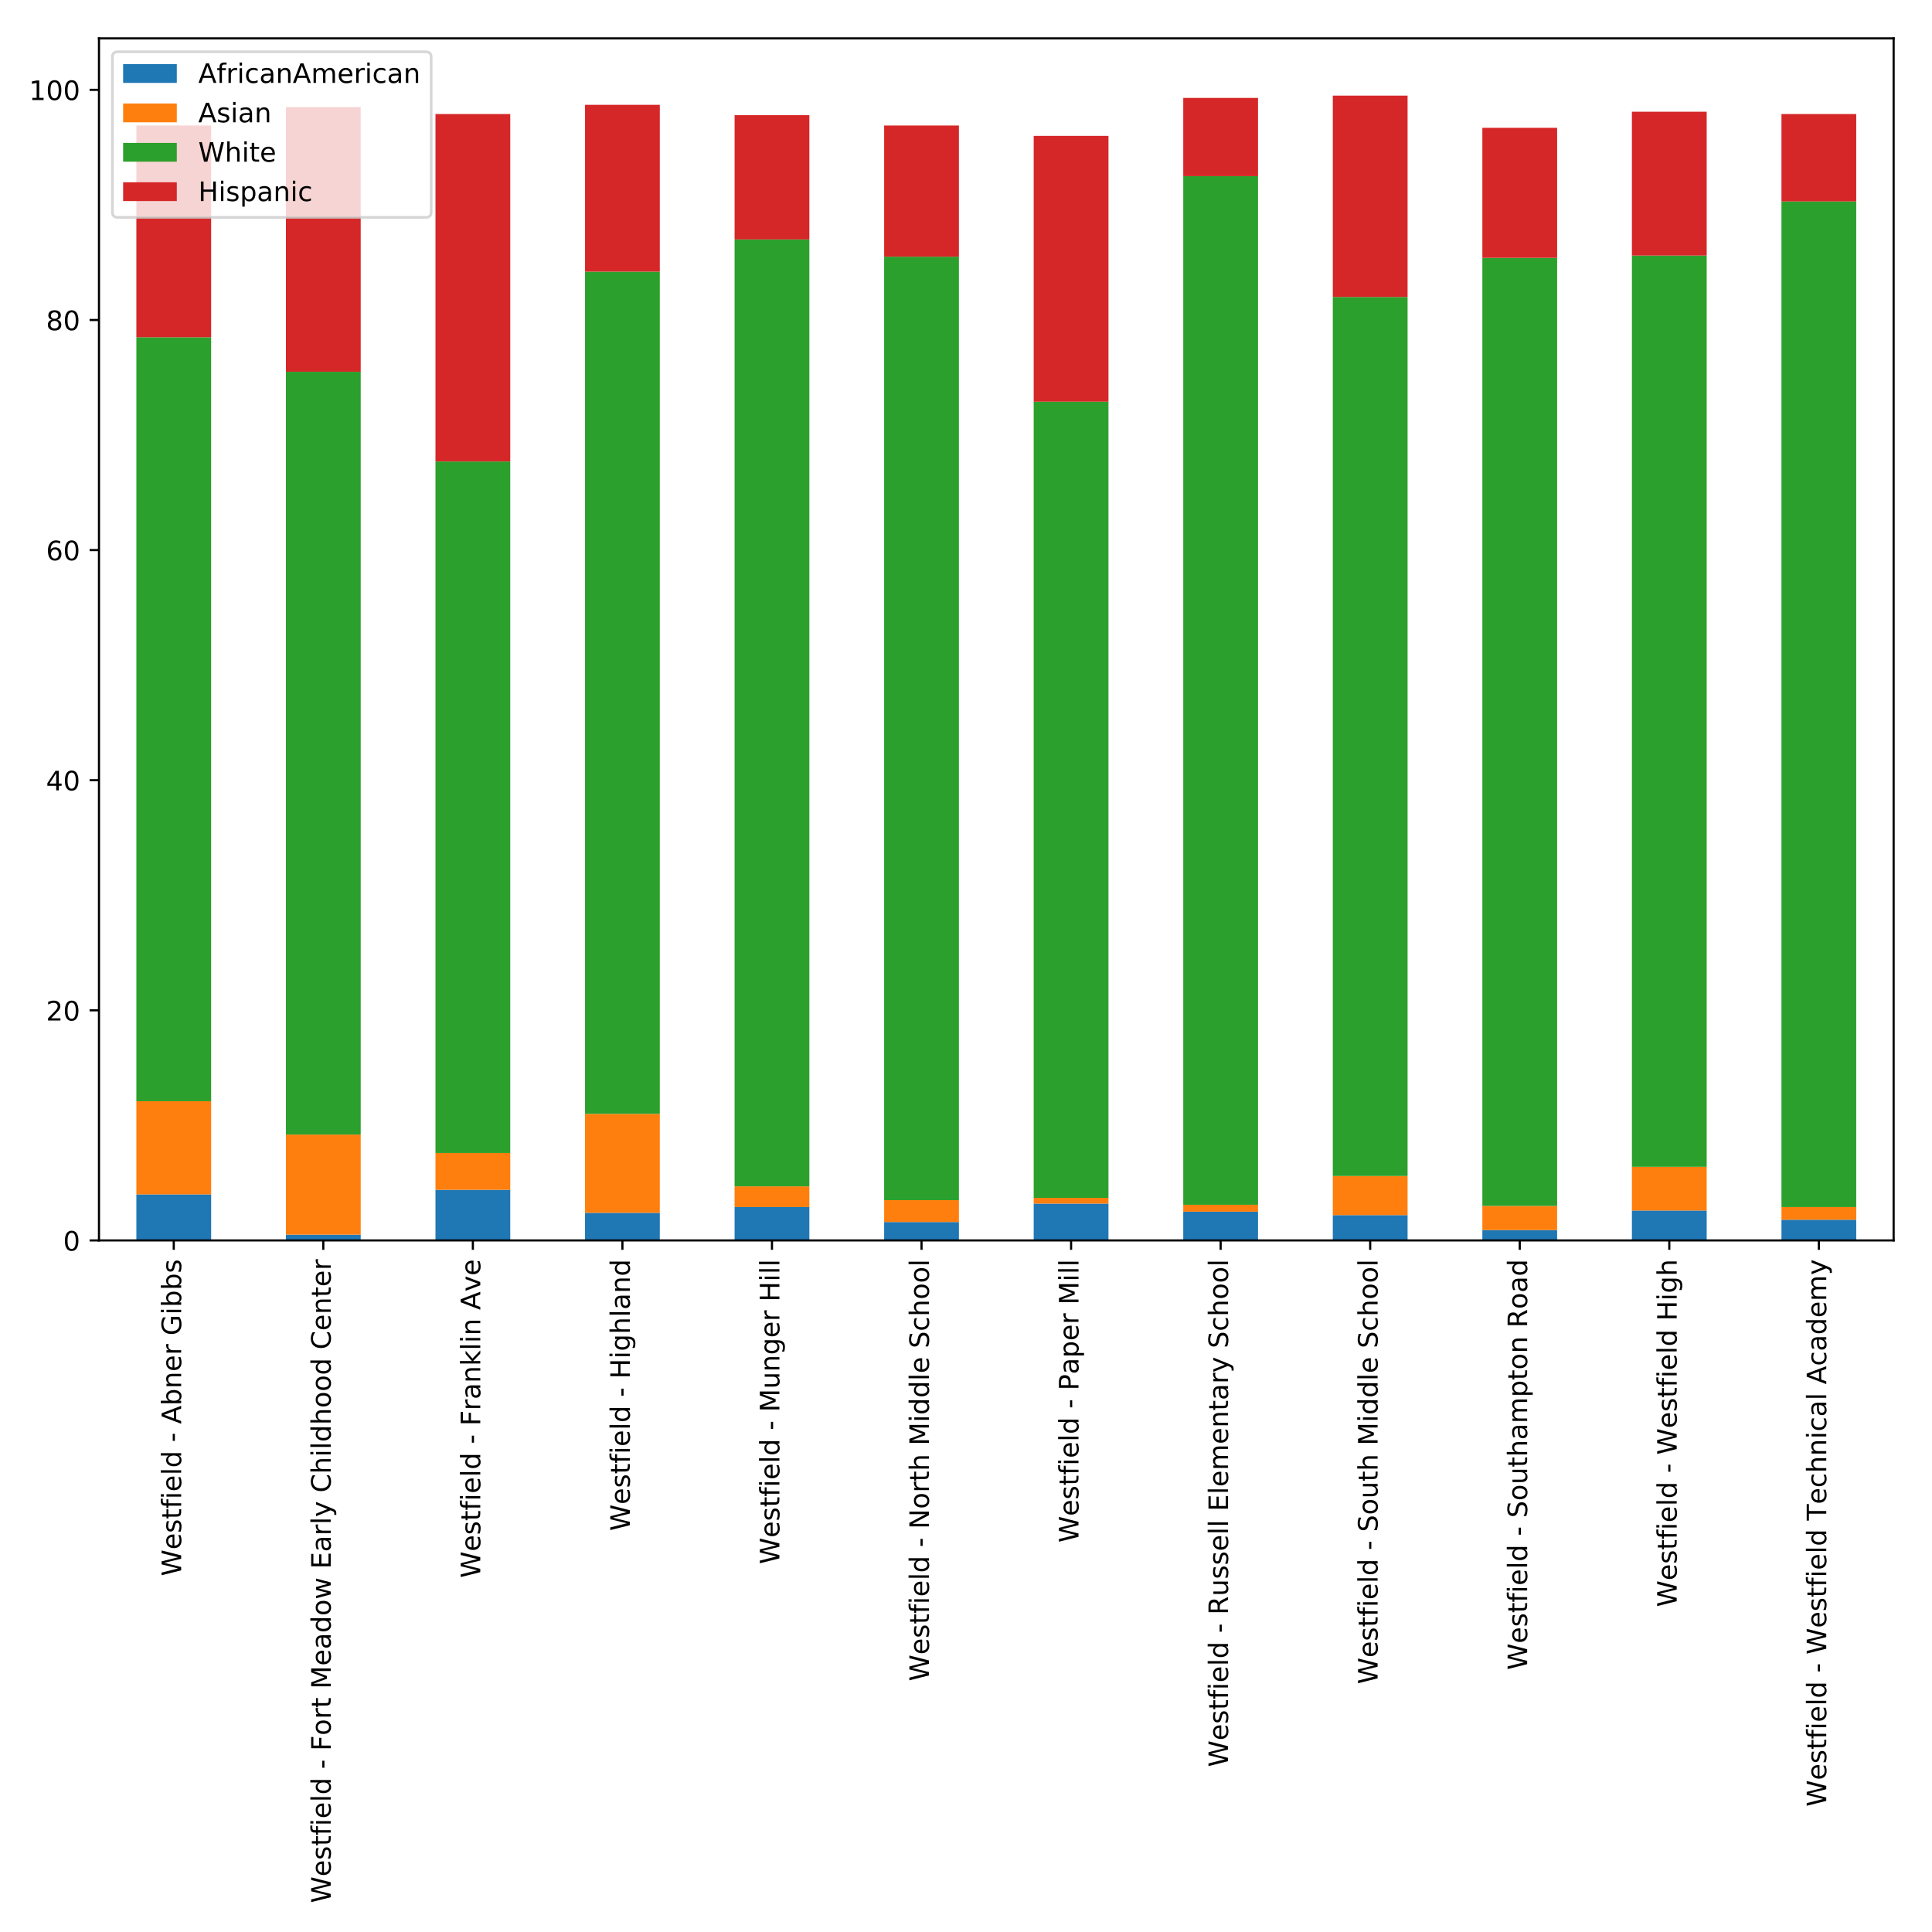 <?xml version="1.0" encoding="utf-8" standalone="no"?>
<!DOCTYPE svg PUBLIC "-//W3C//DTD SVG 1.1//EN"
  "http://www.w3.org/Graphics/SVG/1.1/DTD/svg11.dtd">
<!-- Created with matplotlib (http://matplotlib.org/) -->
<svg height="720pt" version="1.1" viewBox="0 0 720 720" width="720pt" xmlns="http://www.w3.org/2000/svg" xmlns:xlink="http://www.w3.org/1999/xlink">
 <defs>
  <style type="text/css">
*{stroke-linecap:butt;stroke-linejoin:round;}
  </style>
 </defs>
 <g id="figure_1">
  <g id="patch_1">
   <path d="M 0 720 
L 720 720 
L 720 0 
L 0 0 
z
" style="fill:#ffffff;"/>
  </g>
  <g id="axes_1">
   <g id="patch_2">
    <path d="M 36.888 462.27 
L 705.7 462.27 
L 705.7 14.3 
L 36.888 14.3 
z
" style="fill:#ffffff;"/>
   </g>
   <g id="patch_3">
    <path clip-path="url(#p3e63a3c85c)" d="M 50.821 462.27 
L 78.688 462.27 
L 78.688 445.119 
L 50.821 445.119 
z
" style="fill:#1f77b4;"/>
   </g>
   <g id="patch_4">
    <path clip-path="url(#p3e63a3c85c)" d="M 106.555 462.27 
L 134.423 462.27 
L 134.423 460.126 
L 106.555 460.126 
z
" style="fill:#1f77b4;"/>
   </g>
   <g id="patch_5">
    <path clip-path="url(#p3e63a3c85c)" d="M 162.29 462.27 
L 190.157 462.27 
L 190.157 443.404 
L 162.29 443.404 
z
" style="fill:#1f77b4;"/>
   </g>
   <g id="patch_6">
    <path clip-path="url(#p3e63a3c85c)" d="M 218.024 462.27 
L 245.891 462.27 
L 245.891 451.98 
L 218.024 451.98 
z
" style="fill:#1f77b4;"/>
   </g>
   <g id="patch_7">
    <path clip-path="url(#p3e63a3c85c)" d="M 273.759 462.27 
L 301.626 462.27 
L 301.626 449.836 
L 273.759 449.836 
z
" style="fill:#1f77b4;"/>
   </g>
   <g id="patch_8">
    <path clip-path="url(#p3e63a3c85c)" d="M 329.493 462.27 
L 357.36 462.27 
L 357.36 455.41 
L 329.493 455.41 
z
" style="fill:#1f77b4;"/>
   </g>
   <g id="patch_9">
    <path clip-path="url(#p3e63a3c85c)" d="M 385.227 462.27 
L 413.095 462.27 
L 413.095 448.549 
L 385.227 448.549 
z
" style="fill:#1f77b4;"/>
   </g>
   <g id="patch_10">
    <path clip-path="url(#p3e63a3c85c)" d="M 440.962 462.27 
L 468.829 462.27 
L 468.829 451.551 
L 440.962 451.551 
z
" style="fill:#1f77b4;"/>
   </g>
   <g id="patch_11">
    <path clip-path="url(#p3e63a3c85c)" d="M 496.696 462.27 
L 524.563 462.27 
L 524.563 452.837 
L 496.696 452.837 
z
" style="fill:#1f77b4;"/>
   </g>
   <g id="patch_12">
    <path clip-path="url(#p3e63a3c85c)" d="M 552.43 462.27 
L 580.298 462.27 
L 580.298 458.411 
L 552.43 458.411 
z
" style="fill:#1f77b4;"/>
   </g>
   <g id="patch_13">
    <path clip-path="url(#p3e63a3c85c)" d="M 608.165 462.27 
L 636.032 462.27 
L 636.032 451.122 
L 608.165 451.122 
z
" style="fill:#1f77b4;"/>
   </g>
   <g id="patch_14">
    <path clip-path="url(#p3e63a3c85c)" d="M 663.899 462.27 
L 691.766 462.27 
L 691.766 454.552 
L 663.899 454.552 
z
" style="fill:#1f77b4;"/>
   </g>
   <g id="patch_15">
    <path clip-path="url(#p3e63a3c85c)" d="M 50.821 445.119 
L 78.688 445.119 
L 78.688 410.388 
L 50.821 410.388 
z
" style="fill:#ff7f0e;"/>
   </g>
   <g id="patch_16">
    <path clip-path="url(#p3e63a3c85c)" d="M 106.555 460.126 
L 134.423 460.126 
L 134.423 422.822 
L 106.555 422.822 
z
" style="fill:#ff7f0e;"/>
   </g>
   <g id="patch_17">
    <path clip-path="url(#p3e63a3c85c)" d="M 162.29 443.404 
L 190.157 443.404 
L 190.157 429.683 
L 162.29 429.683 
z
" style="fill:#ff7f0e;"/>
   </g>
   <g id="patch_18">
    <path clip-path="url(#p3e63a3c85c)" d="M 218.024 451.98 
L 245.891 451.98 
L 245.891 415.104 
L 218.024 415.104 
z
" style="fill:#ff7f0e;"/>
   </g>
   <g id="patch_19">
    <path clip-path="url(#p3e63a3c85c)" d="M 273.759 449.836 
L 301.626 449.836 
L 301.626 442.118 
L 273.759 442.118 
z
" style="fill:#ff7f0e;"/>
   </g>
   <g id="patch_20">
    <path clip-path="url(#p3e63a3c85c)" d="M 329.493 455.41 
L 357.36 455.41 
L 357.36 447.263 
L 329.493 447.263 
z
" style="fill:#ff7f0e;"/>
   </g>
   <g id="patch_21">
    <path clip-path="url(#p3e63a3c85c)" d="M 385.227 448.549 
L 413.095 448.549 
L 413.095 446.405 
L 385.227 446.405 
z
" style="fill:#ff7f0e;"/>
   </g>
   <g id="patch_22">
    <path clip-path="url(#p3e63a3c85c)" d="M 440.962 451.551 
L 468.829 451.551 
L 468.829 448.978 
L 440.962 448.978 
z
" style="fill:#ff7f0e;"/>
   </g>
   <g id="patch_23">
    <path clip-path="url(#p3e63a3c85c)" d="M 496.696 452.837 
L 524.563 452.837 
L 524.563 438.259 
L 496.696 438.259 
z
" style="fill:#ff7f0e;"/>
   </g>
   <g id="patch_24">
    <path clip-path="url(#p3e63a3c85c)" d="M 552.43 458.411 
L 580.298 458.411 
L 580.298 449.407 
L 552.43 449.407 
z
" style="fill:#ff7f0e;"/>
   </g>
   <g id="patch_25">
    <path clip-path="url(#p3e63a3c85c)" d="M 608.165 451.122 
L 636.032 451.122 
L 636.032 434.828 
L 608.165 434.828 
z
" style="fill:#ff7f0e;"/>
   </g>
   <g id="patch_26">
    <path clip-path="url(#p3e63a3c85c)" d="M 663.899 454.552 
L 691.766 454.552 
L 691.766 449.836 
L 663.899 449.836 
z
" style="fill:#ff7f0e;"/>
   </g>
   <g id="patch_27">
    <path clip-path="url(#p3e63a3c85c)" d="M 50.821 410.388 
L 78.688 410.388 
L 78.688 125.676 
L 50.821 125.676 
z
" style="fill:#2ca02c;"/>
   </g>
   <g id="patch_28">
    <path clip-path="url(#p3e63a3c85c)" d="M 106.555 422.822 
L 134.423 422.822 
L 134.423 138.54 
L 106.555 138.54 
z
" style="fill:#2ca02c;"/>
   </g>
   <g id="patch_29">
    <path clip-path="url(#p3e63a3c85c)" d="M 162.29 429.683 
L 190.157 429.683 
L 190.157 171.985 
L 162.29 171.985 
z
" style="fill:#2ca02c;"/>
   </g>
   <g id="patch_30">
    <path clip-path="url(#p3e63a3c85c)" d="M 218.024 415.104 
L 245.891 415.104 
L 245.891 101.236 
L 218.024 101.236 
z
" style="fill:#2ca02c;"/>
   </g>
   <g id="patch_31">
    <path clip-path="url(#p3e63a3c85c)" d="M 273.759 442.118 
L 301.626 442.118 
L 301.626 89.23 
L 273.759 89.23 
z
" style="fill:#2ca02c;"/>
   </g>
   <g id="patch_32">
    <path clip-path="url(#p3e63a3c85c)" d="M 329.493 447.263 
L 357.36 447.263 
L 357.36 95.661 
L 329.493 95.661 
z
" style="fill:#2ca02c;"/>
   </g>
   <g id="patch_33">
    <path clip-path="url(#p3e63a3c85c)" d="M 385.227 446.405 
L 413.095 446.405 
L 413.095 149.688 
L 385.227 149.688 
z
" style="fill:#2ca02c;"/>
   </g>
   <g id="patch_34">
    <path clip-path="url(#p3e63a3c85c)" d="M 440.962 448.978 
L 468.829 448.978 
L 468.829 65.647 
L 440.962 65.647 
z
" style="fill:#2ca02c;"/>
   </g>
   <g id="patch_35">
    <path clip-path="url(#p3e63a3c85c)" d="M 496.696 438.259 
L 524.563 438.259 
L 524.563 110.669 
L 496.696 110.669 
z
" style="fill:#2ca02c;"/>
   </g>
   <g id="patch_36">
    <path clip-path="url(#p3e63a3c85c)" d="M 552.43 449.407 
L 580.298 449.407 
L 580.298 96.09 
L 552.43 96.09 
z
" style="fill:#2ca02c;"/>
   </g>
   <g id="patch_37">
    <path clip-path="url(#p3e63a3c85c)" d="M 608.165 434.828 
L 636.032 434.828 
L 636.032 95.233 
L 608.165 95.233 
z
" style="fill:#2ca02c;"/>
   </g>
   <g id="patch_38">
    <path clip-path="url(#p3e63a3c85c)" d="M 663.899 449.836 
L 691.766 449.836 
L 691.766 75.08 
L 663.899 75.08 
z
" style="fill:#2ca02c;"/>
   </g>
   <g id="patch_39">
    <path clip-path="url(#p3e63a3c85c)" d="M 50.821 125.676 
L 78.688 125.676 
L 78.688 46.78 
L 50.821 46.78 
z
" style="fill:#d62728;"/>
   </g>
   <g id="patch_40">
    <path clip-path="url(#p3e63a3c85c)" d="M 106.555 138.54 
L 134.423 138.54 
L 134.423 39.92 
L 106.555 39.92 
z
" style="fill:#d62728;"/>
   </g>
   <g id="patch_41">
    <path clip-path="url(#p3e63a3c85c)" d="M 162.29 171.985 
L 190.157 171.985 
L 190.157 42.492 
L 162.29 42.492 
z
" style="fill:#d62728;"/>
   </g>
   <g id="patch_42">
    <path clip-path="url(#p3e63a3c85c)" d="M 218.024 101.236 
L 245.891 101.236 
L 245.891 39.062 
L 218.024 39.062 
z
" style="fill:#d62728;"/>
   </g>
   <g id="patch_43">
    <path clip-path="url(#p3e63a3c85c)" d="M 273.759 89.23 
L 301.626 89.23 
L 301.626 42.921 
L 273.759 42.921 
z
" style="fill:#d62728;"/>
   </g>
   <g id="patch_44">
    <path clip-path="url(#p3e63a3c85c)" d="M 329.493 95.661 
L 357.36 95.661 
L 357.36 46.78 
L 329.493 46.78 
z
" style="fill:#d62728;"/>
   </g>
   <g id="patch_45">
    <path clip-path="url(#p3e63a3c85c)" d="M 385.227 149.688 
L 413.095 149.688 
L 413.095 50.639 
L 385.227 50.639 
z
" style="fill:#d62728;"/>
   </g>
   <g id="patch_46">
    <path clip-path="url(#p3e63a3c85c)" d="M 440.962 65.647 
L 468.829 65.647 
L 468.829 36.489 
L 440.962 36.489 
z
" style="fill:#d62728;"/>
   </g>
   <g id="patch_47">
    <path clip-path="url(#p3e63a3c85c)" d="M 496.696 110.669 
L 524.563 110.669 
L 524.563 35.632 
L 496.696 35.632 
z
" style="fill:#d62728;"/>
   </g>
   <g id="patch_48">
    <path clip-path="url(#p3e63a3c85c)" d="M 552.43 96.09 
L 580.298 96.09 
L 580.298 47.638 
L 552.43 47.638 
z
" style="fill:#d62728;"/>
   </g>
   <g id="patch_49">
    <path clip-path="url(#p3e63a3c85c)" d="M 608.165 95.233 
L 636.032 95.233 
L 636.032 41.635 
L 608.165 41.635 
z
" style="fill:#d62728;"/>
   </g>
   <g id="patch_50">
    <path clip-path="url(#p3e63a3c85c)" d="M 663.899 75.08 
L 691.766 75.08 
L 691.766 42.492 
L 663.899 42.492 
z
" style="fill:#d62728;"/>
   </g>
   <g id="matplotlib.axis_1">
    <g id="xtick_1">
     <g id="line2d_1">
      <defs>
       <path d="M 0 0 
L 0 3.5 
" id="m4361e3a138" style="stroke:#000000;stroke-width:0.8;"/>
      </defs>
      <g>
       <use style="stroke:#000000;stroke-width:0.8;" x="64.755" xlink:href="#m4361e3a138" y="462.27"/>
      </g>
     </g>
     <g id="text_1">
      <!-- Westfield - Abner Gibbs -->
      <defs>
       <path d="M 3.328 72.906 
L 13.281 72.906 
L 28.609 11.281 
L 43.891 72.906 
L 54.984 72.906 
L 70.312 11.281 
L 85.594 72.906 
L 95.609 72.906 
L 77.297 0 
L 64.891 0 
L 49.516 63.281 
L 33.984 0 
L 21.578 0 
z
" id="DejaVuSans-57"/>
       <path d="M 56.203 29.594 
L 56.203 25.203 
L 14.891 25.203 
Q 15.484 15.922 20.484 11.062 
Q 25.484 6.203 34.422 6.203 
Q 39.594 6.203 44.453 7.469 
Q 49.312 8.734 54.109 11.281 
L 54.109 2.781 
Q 49.266 0.734 44.188 -0.344 
Q 39.109 -1.422 33.891 -1.422 
Q 20.797 -1.422 13.156 6.188 
Q 5.516 13.812 5.516 26.812 
Q 5.516 40.234 12.766 48.109 
Q 20.016 56 32.328 56 
Q 43.359 56 49.781 48.891 
Q 56.203 41.797 56.203 29.594 
z
M 47.219 32.234 
Q 47.125 39.594 43.094 43.984 
Q 39.062 48.391 32.422 48.391 
Q 24.906 48.391 20.391 44.141 
Q 15.875 39.891 15.188 32.172 
z
" id="DejaVuSans-65"/>
       <path d="M 44.281 53.078 
L 44.281 44.578 
Q 40.484 46.531 36.375 47.5 
Q 32.281 48.484 27.875 48.484 
Q 21.188 48.484 17.844 46.438 
Q 14.5 44.391 14.5 40.281 
Q 14.5 37.156 16.891 35.375 
Q 19.281 33.594 26.516 31.984 
L 29.594 31.297 
Q 39.156 29.25 43.188 25.516 
Q 47.219 21.781 47.219 15.094 
Q 47.219 7.469 41.188 3.016 
Q 35.156 -1.422 24.609 -1.422 
Q 20.219 -1.422 15.453 -0.562 
Q 10.688 0.297 5.422 2 
L 5.422 11.281 
Q 10.406 8.688 15.234 7.391 
Q 20.062 6.109 24.812 6.109 
Q 31.156 6.109 34.562 8.281 
Q 37.984 10.453 37.984 14.406 
Q 37.984 18.062 35.516 20.016 
Q 33.062 21.969 24.703 23.781 
L 21.578 24.516 
Q 13.234 26.266 9.516 29.906 
Q 5.812 33.547 5.812 39.891 
Q 5.812 47.609 11.281 51.797 
Q 16.75 56 26.812 56 
Q 31.781 56 36.172 55.266 
Q 40.578 54.547 44.281 53.078 
z
" id="DejaVuSans-73"/>
       <path d="M 18.312 70.219 
L 18.312 54.688 
L 36.812 54.688 
L 36.812 47.703 
L 18.312 47.703 
L 18.312 18.016 
Q 18.312 11.328 20.141 9.422 
Q 21.969 7.516 27.594 7.516 
L 36.812 7.516 
L 36.812 0 
L 27.594 0 
Q 17.188 0 13.234 3.875 
Q 9.281 7.766 9.281 18.016 
L 9.281 47.703 
L 2.688 47.703 
L 2.688 54.688 
L 9.281 54.688 
L 9.281 70.219 
z
" id="DejaVuSans-74"/>
       <path d="M 37.109 75.984 
L 37.109 68.5 
L 28.516 68.5 
Q 23.688 68.5 21.797 66.547 
Q 19.922 64.594 19.922 59.516 
L 19.922 54.688 
L 34.719 54.688 
L 34.719 47.703 
L 19.922 47.703 
L 19.922 0 
L 10.891 0 
L 10.891 47.703 
L 2.297 47.703 
L 2.297 54.688 
L 10.891 54.688 
L 10.891 58.5 
Q 10.891 67.625 15.141 71.797 
Q 19.391 75.984 28.609 75.984 
z
" id="DejaVuSans-66"/>
       <path d="M 9.422 54.688 
L 18.406 54.688 
L 18.406 0 
L 9.422 0 
z
M 9.422 75.984 
L 18.406 75.984 
L 18.406 64.594 
L 9.422 64.594 
z
" id="DejaVuSans-69"/>
       <path d="M 9.422 75.984 
L 18.406 75.984 
L 18.406 0 
L 9.422 0 
z
" id="DejaVuSans-6c"/>
       <path d="M 45.406 46.391 
L 45.406 75.984 
L 54.391 75.984 
L 54.391 0 
L 45.406 0 
L 45.406 8.203 
Q 42.578 3.328 38.25 0.953 
Q 33.938 -1.422 27.875 -1.422 
Q 17.969 -1.422 11.734 6.484 
Q 5.516 14.406 5.516 27.297 
Q 5.516 40.188 11.734 48.094 
Q 17.969 56 27.875 56 
Q 33.938 56 38.25 53.625 
Q 42.578 51.266 45.406 46.391 
z
M 14.797 27.297 
Q 14.797 17.391 18.875 11.75 
Q 22.953 6.109 30.078 6.109 
Q 37.203 6.109 41.297 11.75 
Q 45.406 17.391 45.406 27.297 
Q 45.406 37.203 41.297 42.844 
Q 37.203 48.484 30.078 48.484 
Q 22.953 48.484 18.875 42.844 
Q 14.797 37.203 14.797 27.297 
z
" id="DejaVuSans-64"/>
       <path id="DejaVuSans-20"/>
       <path d="M 4.891 31.391 
L 31.203 31.391 
L 31.203 23.391 
L 4.891 23.391 
z
" id="DejaVuSans-2d"/>
       <path d="M 34.188 63.188 
L 20.797 26.906 
L 47.609 26.906 
z
M 28.609 72.906 
L 39.797 72.906 
L 67.578 0 
L 57.328 0 
L 50.688 18.703 
L 17.828 18.703 
L 11.188 0 
L 0.781 0 
z
" id="DejaVuSans-41"/>
       <path d="M 48.688 27.297 
Q 48.688 37.203 44.609 42.844 
Q 40.531 48.484 33.406 48.484 
Q 26.266 48.484 22.188 42.844 
Q 18.109 37.203 18.109 27.297 
Q 18.109 17.391 22.188 11.75 
Q 26.266 6.109 33.406 6.109 
Q 40.531 6.109 44.609 11.75 
Q 48.688 17.391 48.688 27.297 
z
M 18.109 46.391 
Q 20.953 51.266 25.266 53.625 
Q 29.594 56 35.594 56 
Q 45.562 56 51.781 48.094 
Q 58.016 40.188 58.016 27.297 
Q 58.016 14.406 51.781 6.484 
Q 45.562 -1.422 35.594 -1.422 
Q 29.594 -1.422 25.266 0.953 
Q 20.953 3.328 18.109 8.203 
L 18.109 0 
L 9.078 0 
L 9.078 75.984 
L 18.109 75.984 
z
" id="DejaVuSans-62"/>
       <path d="M 54.891 33.016 
L 54.891 0 
L 45.906 0 
L 45.906 32.719 
Q 45.906 40.484 42.875 44.328 
Q 39.844 48.188 33.797 48.188 
Q 26.516 48.188 22.312 43.547 
Q 18.109 38.922 18.109 30.906 
L 18.109 0 
L 9.078 0 
L 9.078 54.688 
L 18.109 54.688 
L 18.109 46.188 
Q 21.344 51.125 25.703 53.562 
Q 30.078 56 35.797 56 
Q 45.219 56 50.047 50.172 
Q 54.891 44.344 54.891 33.016 
z
" id="DejaVuSans-6e"/>
       <path d="M 41.109 46.297 
Q 39.594 47.172 37.812 47.578 
Q 36.031 48 33.891 48 
Q 26.266 48 22.188 43.047 
Q 18.109 38.094 18.109 28.812 
L 18.109 0 
L 9.078 0 
L 9.078 54.688 
L 18.109 54.688 
L 18.109 46.188 
Q 20.953 51.172 25.484 53.578 
Q 30.031 56 36.531 56 
Q 37.453 56 38.578 55.875 
Q 39.703 55.766 41.062 55.516 
z
" id="DejaVuSans-72"/>
       <path d="M 59.516 10.406 
L 59.516 29.984 
L 43.406 29.984 
L 43.406 38.094 
L 69.281 38.094 
L 69.281 6.781 
Q 63.578 2.734 56.688 0.656 
Q 49.812 -1.422 42 -1.422 
Q 24.906 -1.422 15.25 8.562 
Q 5.609 18.562 5.609 36.375 
Q 5.609 54.25 15.25 64.234 
Q 24.906 74.219 42 74.219 
Q 49.125 74.219 55.547 72.453 
Q 61.969 70.703 67.391 67.281 
L 67.391 56.781 
Q 61.922 61.422 55.766 63.766 
Q 49.609 66.109 42.828 66.109 
Q 29.438 66.109 22.719 58.641 
Q 16.016 51.172 16.016 36.375 
Q 16.016 21.625 22.719 14.156 
Q 29.438 6.688 42.828 6.688 
Q 48.047 6.688 52.141 7.594 
Q 56.25 8.5 59.516 10.406 
z
" id="DejaVuSans-47"/>
      </defs>
      <g transform="translate(67.514 587.377)rotate(-90)scale(0.1 -0.1)">
       <use xlink:href="#DejaVuSans-57"/>
       <use x="98.799" xlink:href="#DejaVuSans-65"/>
       <use x="160.322" xlink:href="#DejaVuSans-73"/>
       <use x="212.422" xlink:href="#DejaVuSans-74"/>
       <use x="251.631" xlink:href="#DejaVuSans-66"/>
       <use x="286.836" xlink:href="#DejaVuSans-69"/>
       <use x="314.619" xlink:href="#DejaVuSans-65"/>
       <use x="376.143" xlink:href="#DejaVuSans-6c"/>
       <use x="403.926" xlink:href="#DejaVuSans-64"/>
       <use x="467.402" xlink:href="#DejaVuSans-20"/>
       <use x="499.189" xlink:href="#DejaVuSans-2d"/>
       <use x="535.273" xlink:href="#DejaVuSans-20"/>
       <use x="567.061" xlink:href="#DejaVuSans-41"/>
       <use x="635.469" xlink:href="#DejaVuSans-62"/>
       <use x="698.945" xlink:href="#DejaVuSans-6e"/>
       <use x="762.324" xlink:href="#DejaVuSans-65"/>
       <use x="823.848" xlink:href="#DejaVuSans-72"/>
       <use x="864.961" xlink:href="#DejaVuSans-20"/>
       <use x="896.748" xlink:href="#DejaVuSans-47"/>
       <use x="974.238" xlink:href="#DejaVuSans-69"/>
       <use x="1002.021" xlink:href="#DejaVuSans-62"/>
       <use x="1065.498" xlink:href="#DejaVuSans-62"/>
       <use x="1128.975" xlink:href="#DejaVuSans-73"/>
      </g>
     </g>
    </g>
    <g id="xtick_2">
     <g id="line2d_2">
      <g>
       <use style="stroke:#000000;stroke-width:0.8;" x="120.489" xlink:href="#m4361e3a138" y="462.27"/>
      </g>
     </g>
     <g id="text_2">
      <!-- Westfield - Fort Meadow Early Childhood Center -->
      <defs>
       <path d="M 9.812 72.906 
L 51.703 72.906 
L 51.703 64.594 
L 19.672 64.594 
L 19.672 43.109 
L 48.578 43.109 
L 48.578 34.812 
L 19.672 34.812 
L 19.672 0 
L 9.812 0 
z
" id="DejaVuSans-46"/>
       <path d="M 30.609 48.391 
Q 23.391 48.391 19.188 42.75 
Q 14.984 37.109 14.984 27.297 
Q 14.984 17.484 19.156 11.844 
Q 23.344 6.203 30.609 6.203 
Q 37.797 6.203 41.984 11.859 
Q 46.188 17.531 46.188 27.297 
Q 46.188 37.016 41.984 42.703 
Q 37.797 48.391 30.609 48.391 
z
M 30.609 56 
Q 42.328 56 49.016 48.375 
Q 55.719 40.766 55.719 27.297 
Q 55.719 13.875 49.016 6.219 
Q 42.328 -1.422 30.609 -1.422 
Q 18.844 -1.422 12.172 6.219 
Q 5.516 13.875 5.516 27.297 
Q 5.516 40.766 12.172 48.375 
Q 18.844 56 30.609 56 
z
" id="DejaVuSans-6f"/>
       <path d="M 9.812 72.906 
L 24.516 72.906 
L 43.109 23.297 
L 61.812 72.906 
L 76.516 72.906 
L 76.516 0 
L 66.891 0 
L 66.891 64.016 
L 48.094 14.016 
L 38.188 14.016 
L 19.391 64.016 
L 19.391 0 
L 9.812 0 
z
" id="DejaVuSans-4d"/>
       <path d="M 34.281 27.484 
Q 23.391 27.484 19.188 25 
Q 14.984 22.516 14.984 16.5 
Q 14.984 11.719 18.141 8.906 
Q 21.297 6.109 26.703 6.109 
Q 34.188 6.109 38.703 11.406 
Q 43.219 16.703 43.219 25.484 
L 43.219 27.484 
z
M 52.203 31.203 
L 52.203 0 
L 43.219 0 
L 43.219 8.297 
Q 40.141 3.328 35.547 0.953 
Q 30.953 -1.422 24.312 -1.422 
Q 15.922 -1.422 10.953 3.297 
Q 6 8.016 6 15.922 
Q 6 25.141 12.172 29.828 
Q 18.359 34.516 30.609 34.516 
L 43.219 34.516 
L 43.219 35.406 
Q 43.219 41.609 39.141 45 
Q 35.062 48.391 27.688 48.391 
Q 23 48.391 18.547 47.266 
Q 14.109 46.141 10.016 43.891 
L 10.016 52.203 
Q 14.938 54.109 19.578 55.047 
Q 24.219 56 28.609 56 
Q 40.484 56 46.344 49.844 
Q 52.203 43.703 52.203 31.203 
z
" id="DejaVuSans-61"/>
       <path d="M 4.203 54.688 
L 13.188 54.688 
L 24.422 12.016 
L 35.594 54.688 
L 46.188 54.688 
L 57.422 12.016 
L 68.609 54.688 
L 77.594 54.688 
L 63.281 0 
L 52.688 0 
L 40.922 44.828 
L 29.109 0 
L 18.5 0 
z
" id="DejaVuSans-77"/>
       <path d="M 9.812 72.906 
L 55.906 72.906 
L 55.906 64.594 
L 19.672 64.594 
L 19.672 43.016 
L 54.391 43.016 
L 54.391 34.719 
L 19.672 34.719 
L 19.672 8.297 
L 56.781 8.297 
L 56.781 0 
L 9.812 0 
z
" id="DejaVuSans-45"/>
       <path d="M 32.172 -5.078 
Q 28.375 -14.844 24.75 -17.812 
Q 21.141 -20.797 15.094 -20.797 
L 7.906 -20.797 
L 7.906 -13.281 
L 13.188 -13.281 
Q 16.891 -13.281 18.938 -11.516 
Q 21 -9.766 23.484 -3.219 
L 25.094 0.875 
L 2.984 54.688 
L 12.5 54.688 
L 29.594 11.922 
L 46.688 54.688 
L 56.203 54.688 
z
" id="DejaVuSans-79"/>
       <path d="M 64.406 67.281 
L 64.406 56.891 
Q 59.422 61.531 53.781 63.812 
Q 48.141 66.109 41.797 66.109 
Q 29.297 66.109 22.656 58.469 
Q 16.016 50.828 16.016 36.375 
Q 16.016 21.969 22.656 14.328 
Q 29.297 6.688 41.797 6.688 
Q 48.141 6.688 53.781 8.984 
Q 59.422 11.281 64.406 15.922 
L 64.406 5.609 
Q 59.234 2.094 53.438 0.328 
Q 47.656 -1.422 41.219 -1.422 
Q 24.656 -1.422 15.125 8.703 
Q 5.609 18.844 5.609 36.375 
Q 5.609 53.953 15.125 64.078 
Q 24.656 74.219 41.219 74.219 
Q 47.75 74.219 53.531 72.484 
Q 59.328 70.75 64.406 67.281 
z
" id="DejaVuSans-43"/>
       <path d="M 54.891 33.016 
L 54.891 0 
L 45.906 0 
L 45.906 32.719 
Q 45.906 40.484 42.875 44.328 
Q 39.844 48.188 33.797 48.188 
Q 26.516 48.188 22.312 43.547 
Q 18.109 38.922 18.109 30.906 
L 18.109 0 
L 9.078 0 
L 9.078 75.984 
L 18.109 75.984 
L 18.109 46.188 
Q 21.344 51.125 25.703 53.562 
Q 30.078 56 35.797 56 
Q 45.219 56 50.047 50.172 
Q 54.891 44.344 54.891 33.016 
z
" id="DejaVuSans-68"/>
      </defs>
      <g transform="translate(123.248 709.2)rotate(-90)scale(0.1 -0.1)">
       <use xlink:href="#DejaVuSans-57"/>
       <use x="98.799" xlink:href="#DejaVuSans-65"/>
       <use x="160.322" xlink:href="#DejaVuSans-73"/>
       <use x="212.422" xlink:href="#DejaVuSans-74"/>
       <use x="251.631" xlink:href="#DejaVuSans-66"/>
       <use x="286.836" xlink:href="#DejaVuSans-69"/>
       <use x="314.619" xlink:href="#DejaVuSans-65"/>
       <use x="376.143" xlink:href="#DejaVuSans-6c"/>
       <use x="403.926" xlink:href="#DejaVuSans-64"/>
       <use x="467.402" xlink:href="#DejaVuSans-20"/>
       <use x="499.189" xlink:href="#DejaVuSans-2d"/>
       <use x="535.273" xlink:href="#DejaVuSans-20"/>
       <use x="567.061" xlink:href="#DejaVuSans-46"/>
       <use x="624.533" xlink:href="#DejaVuSans-6f"/>
       <use x="685.715" xlink:href="#DejaVuSans-72"/>
       <use x="726.828" xlink:href="#DejaVuSans-74"/>
       <use x="766.037" xlink:href="#DejaVuSans-20"/>
       <use x="797.824" xlink:href="#DejaVuSans-4d"/>
       <use x="884.104" xlink:href="#DejaVuSans-65"/>
       <use x="945.627" xlink:href="#DejaVuSans-61"/>
       <use x="1006.906" xlink:href="#DejaVuSans-64"/>
       <use x="1070.383" xlink:href="#DejaVuSans-6f"/>
       <use x="1131.564" xlink:href="#DejaVuSans-77"/>
       <use x="1213.352" xlink:href="#DejaVuSans-20"/>
       <use x="1245.139" xlink:href="#DejaVuSans-45"/>
       <use x="1308.322" xlink:href="#DejaVuSans-61"/>
       <use x="1369.602" xlink:href="#DejaVuSans-72"/>
       <use x="1410.715" xlink:href="#DejaVuSans-6c"/>
       <use x="1438.498" xlink:href="#DejaVuSans-79"/>
       <use x="1497.678" xlink:href="#DejaVuSans-20"/>
       <use x="1529.465" xlink:href="#DejaVuSans-43"/>
       <use x="1599.289" xlink:href="#DejaVuSans-68"/>
       <use x="1662.668" xlink:href="#DejaVuSans-69"/>
       <use x="1690.451" xlink:href="#DejaVuSans-6c"/>
       <use x="1718.234" xlink:href="#DejaVuSans-64"/>
       <use x="1781.711" xlink:href="#DejaVuSans-68"/>
       <use x="1845.09" xlink:href="#DejaVuSans-6f"/>
       <use x="1906.271" xlink:href="#DejaVuSans-6f"/>
       <use x="1967.453" xlink:href="#DejaVuSans-64"/>
       <use x="2030.93" xlink:href="#DejaVuSans-20"/>
       <use x="2062.717" xlink:href="#DejaVuSans-43"/>
       <use x="2132.541" xlink:href="#DejaVuSans-65"/>
       <use x="2194.064" xlink:href="#DejaVuSans-6e"/>
       <use x="2257.443" xlink:href="#DejaVuSans-74"/>
       <use x="2296.652" xlink:href="#DejaVuSans-65"/>
       <use x="2358.176" xlink:href="#DejaVuSans-72"/>
      </g>
     </g>
    </g>
    <g id="xtick_3">
     <g id="line2d_3">
      <g>
       <use style="stroke:#000000;stroke-width:0.8;" x="176.223" xlink:href="#m4361e3a138" y="462.27"/>
      </g>
     </g>
     <g id="text_3">
      <!-- Westfield - Franklin Ave -->
      <defs>
       <path d="M 9.078 75.984 
L 18.109 75.984 
L 18.109 31.109 
L 44.922 54.688 
L 56.391 54.688 
L 27.391 29.109 
L 57.625 0 
L 45.906 0 
L 18.109 26.703 
L 18.109 0 
L 9.078 0 
z
" id="DejaVuSans-6b"/>
       <path d="M 2.984 54.688 
L 12.5 54.688 
L 29.594 8.797 
L 46.688 54.688 
L 56.203 54.688 
L 35.688 0 
L 23.484 0 
z
" id="DejaVuSans-76"/>
      </defs>
      <g transform="translate(178.983 588.059)rotate(-90)scale(0.1 -0.1)">
       <use xlink:href="#DejaVuSans-57"/>
       <use x="98.799" xlink:href="#DejaVuSans-65"/>
       <use x="160.322" xlink:href="#DejaVuSans-73"/>
       <use x="212.422" xlink:href="#DejaVuSans-74"/>
       <use x="251.631" xlink:href="#DejaVuSans-66"/>
       <use x="286.836" xlink:href="#DejaVuSans-69"/>
       <use x="314.619" xlink:href="#DejaVuSans-65"/>
       <use x="376.143" xlink:href="#DejaVuSans-6c"/>
       <use x="403.926" xlink:href="#DejaVuSans-64"/>
       <use x="467.402" xlink:href="#DejaVuSans-20"/>
       <use x="499.189" xlink:href="#DejaVuSans-2d"/>
       <use x="535.273" xlink:href="#DejaVuSans-20"/>
       <use x="567.061" xlink:href="#DejaVuSans-46"/>
       <use x="624.471" xlink:href="#DejaVuSans-72"/>
       <use x="665.584" xlink:href="#DejaVuSans-61"/>
       <use x="726.863" xlink:href="#DejaVuSans-6e"/>
       <use x="790.242" xlink:href="#DejaVuSans-6b"/>
       <use x="848.152" xlink:href="#DejaVuSans-6c"/>
       <use x="875.936" xlink:href="#DejaVuSans-69"/>
       <use x="903.719" xlink:href="#DejaVuSans-6e"/>
       <use x="967.098" xlink:href="#DejaVuSans-20"/>
       <use x="998.885" xlink:href="#DejaVuSans-41"/>
       <use x="1067.215" xlink:href="#DejaVuSans-76"/>
       <use x="1126.395" xlink:href="#DejaVuSans-65"/>
      </g>
     </g>
    </g>
    <g id="xtick_4">
     <g id="line2d_4">
      <g>
       <use style="stroke:#000000;stroke-width:0.8;" x="231.958" xlink:href="#m4361e3a138" y="462.27"/>
      </g>
     </g>
     <g id="text_4">
      <!-- Westfield - Highland -->
      <defs>
       <path d="M 9.812 72.906 
L 19.672 72.906 
L 19.672 43.016 
L 55.516 43.016 
L 55.516 72.906 
L 65.375 72.906 
L 65.375 0 
L 55.516 0 
L 55.516 34.719 
L 19.672 34.719 
L 19.672 0 
L 9.812 0 
z
" id="DejaVuSans-48"/>
       <path d="M 45.406 27.984 
Q 45.406 37.75 41.375 43.109 
Q 37.359 48.484 30.078 48.484 
Q 22.859 48.484 18.828 43.109 
Q 14.797 37.75 14.797 27.984 
Q 14.797 18.266 18.828 12.891 
Q 22.859 7.516 30.078 7.516 
Q 37.359 7.516 41.375 12.891 
Q 45.406 18.266 45.406 27.984 
z
M 54.391 6.781 
Q 54.391 -7.172 48.188 -13.984 
Q 42 -20.797 29.203 -20.797 
Q 24.469 -20.797 20.266 -20.094 
Q 16.062 -19.391 12.109 -17.922 
L 12.109 -9.188 
Q 16.062 -11.328 19.922 -12.344 
Q 23.781 -13.375 27.781 -13.375 
Q 36.625 -13.375 41.016 -8.766 
Q 45.406 -4.156 45.406 5.172 
L 45.406 9.625 
Q 42.625 4.781 38.281 2.391 
Q 33.938 0 27.875 0 
Q 17.828 0 11.672 7.656 
Q 5.516 15.328 5.516 27.984 
Q 5.516 40.672 11.672 48.328 
Q 17.828 56 27.875 56 
Q 33.938 56 38.281 53.609 
Q 42.625 51.219 45.406 46.391 
L 45.406 54.688 
L 54.391 54.688 
z
" id="DejaVuSans-67"/>
      </defs>
      <g transform="translate(234.717 570.552)rotate(-90)scale(0.1 -0.1)">
       <use xlink:href="#DejaVuSans-57"/>
       <use x="98.799" xlink:href="#DejaVuSans-65"/>
       <use x="160.322" xlink:href="#DejaVuSans-73"/>
       <use x="212.422" xlink:href="#DejaVuSans-74"/>
       <use x="251.631" xlink:href="#DejaVuSans-66"/>
       <use x="286.836" xlink:href="#DejaVuSans-69"/>
       <use x="314.619" xlink:href="#DejaVuSans-65"/>
       <use x="376.143" xlink:href="#DejaVuSans-6c"/>
       <use x="403.926" xlink:href="#DejaVuSans-64"/>
       <use x="467.402" xlink:href="#DejaVuSans-20"/>
       <use x="499.189" xlink:href="#DejaVuSans-2d"/>
       <use x="535.273" xlink:href="#DejaVuSans-20"/>
       <use x="567.061" xlink:href="#DejaVuSans-48"/>
       <use x="642.256" xlink:href="#DejaVuSans-69"/>
       <use x="670.039" xlink:href="#DejaVuSans-67"/>
       <use x="733.516" xlink:href="#DejaVuSans-68"/>
       <use x="796.895" xlink:href="#DejaVuSans-6c"/>
       <use x="824.678" xlink:href="#DejaVuSans-61"/>
       <use x="885.957" xlink:href="#DejaVuSans-6e"/>
       <use x="949.336" xlink:href="#DejaVuSans-64"/>
      </g>
     </g>
    </g>
    <g id="xtick_5">
     <g id="line2d_5">
      <g>
       <use style="stroke:#000000;stroke-width:0.8;" x="287.692" xlink:href="#m4361e3a138" y="462.27"/>
      </g>
     </g>
     <g id="text_5">
      <!-- Westfield - Munger Hill -->
      <defs>
       <path d="M 8.5 21.578 
L 8.5 54.688 
L 17.484 54.688 
L 17.484 21.922 
Q 17.484 14.156 20.5 10.266 
Q 23.531 6.391 29.594 6.391 
Q 36.859 6.391 41.078 11.031 
Q 45.312 15.672 45.312 23.688 
L 45.312 54.688 
L 54.297 54.688 
L 54.297 0 
L 45.312 0 
L 45.312 8.406 
Q 42.047 3.422 37.719 1 
Q 33.406 -1.422 27.688 -1.422 
Q 18.266 -1.422 13.375 4.438 
Q 8.5 10.297 8.5 21.578 
z
M 31.109 56 
z
" id="DejaVuSans-75"/>
      </defs>
      <g transform="translate(290.452 582.923)rotate(-90)scale(0.1 -0.1)">
       <use xlink:href="#DejaVuSans-57"/>
       <use x="98.799" xlink:href="#DejaVuSans-65"/>
       <use x="160.322" xlink:href="#DejaVuSans-73"/>
       <use x="212.422" xlink:href="#DejaVuSans-74"/>
       <use x="251.631" xlink:href="#DejaVuSans-66"/>
       <use x="286.836" xlink:href="#DejaVuSans-69"/>
       <use x="314.619" xlink:href="#DejaVuSans-65"/>
       <use x="376.143" xlink:href="#DejaVuSans-6c"/>
       <use x="403.926" xlink:href="#DejaVuSans-64"/>
       <use x="467.402" xlink:href="#DejaVuSans-20"/>
       <use x="499.189" xlink:href="#DejaVuSans-2d"/>
       <use x="535.273" xlink:href="#DejaVuSans-20"/>
       <use x="567.061" xlink:href="#DejaVuSans-4d"/>
       <use x="653.34" xlink:href="#DejaVuSans-75"/>
       <use x="716.719" xlink:href="#DejaVuSans-6e"/>
       <use x="780.098" xlink:href="#DejaVuSans-67"/>
       <use x="843.574" xlink:href="#DejaVuSans-65"/>
       <use x="905.098" xlink:href="#DejaVuSans-72"/>
       <use x="946.211" xlink:href="#DejaVuSans-20"/>
       <use x="977.998" xlink:href="#DejaVuSans-48"/>
       <use x="1053.193" xlink:href="#DejaVuSans-69"/>
       <use x="1080.977" xlink:href="#DejaVuSans-6c"/>
       <use x="1108.76" xlink:href="#DejaVuSans-6c"/>
      </g>
     </g>
    </g>
    <g id="xtick_6">
     <g id="line2d_6">
      <g>
       <use style="stroke:#000000;stroke-width:0.8;" x="343.427" xlink:href="#m4361e3a138" y="462.27"/>
      </g>
     </g>
     <g id="text_6">
      <!-- Westfield - North Middle School -->
      <defs>
       <path d="M 9.812 72.906 
L 23.094 72.906 
L 55.422 11.922 
L 55.422 72.906 
L 64.984 72.906 
L 64.984 0 
L 51.703 0 
L 19.391 60.984 
L 19.391 0 
L 9.812 0 
z
" id="DejaVuSans-4e"/>
       <path d="M 53.516 70.516 
L 53.516 60.891 
Q 47.906 63.578 42.922 64.891 
Q 37.938 66.219 33.297 66.219 
Q 25.25 66.219 20.875 63.094 
Q 16.5 59.969 16.5 54.203 
Q 16.5 49.359 19.406 46.891 
Q 22.312 44.438 30.422 42.922 
L 36.375 41.703 
Q 47.406 39.594 52.656 34.297 
Q 57.906 29 57.906 20.125 
Q 57.906 9.516 50.797 4.047 
Q 43.703 -1.422 29.984 -1.422 
Q 24.812 -1.422 18.969 -0.25 
Q 13.141 0.922 6.891 3.219 
L 6.891 13.375 
Q 12.891 10.016 18.656 8.297 
Q 24.422 6.594 29.984 6.594 
Q 38.422 6.594 43.016 9.906 
Q 47.609 13.234 47.609 19.391 
Q 47.609 24.75 44.312 27.781 
Q 41.016 30.812 33.5 32.328 
L 27.484 33.5 
Q 16.453 35.688 11.516 40.375 
Q 6.594 45.062 6.594 53.422 
Q 6.594 63.094 13.406 68.656 
Q 20.219 74.219 32.172 74.219 
Q 37.312 74.219 42.625 73.281 
Q 47.953 72.359 53.516 70.516 
z
" id="DejaVuSans-53"/>
       <path d="M 48.781 52.594 
L 48.781 44.188 
Q 44.969 46.297 41.141 47.344 
Q 37.312 48.391 33.406 48.391 
Q 24.656 48.391 19.812 42.844 
Q 14.984 37.312 14.984 27.297 
Q 14.984 17.281 19.812 11.734 
Q 24.656 6.203 33.406 6.203 
Q 37.312 6.203 41.141 7.25 
Q 44.969 8.297 48.781 10.406 
L 48.781 2.094 
Q 45.016 0.344 40.984 -0.531 
Q 36.969 -1.422 32.422 -1.422 
Q 20.062 -1.422 12.781 6.344 
Q 5.516 14.109 5.516 27.297 
Q 5.516 40.672 12.859 48.328 
Q 20.219 56 33.016 56 
Q 37.156 56 41.109 55.141 
Q 45.062 54.297 48.781 52.594 
z
" id="DejaVuSans-63"/>
      </defs>
      <g transform="translate(346.186 626.534)rotate(-90)scale(0.1 -0.1)">
       <use xlink:href="#DejaVuSans-57"/>
       <use x="98.799" xlink:href="#DejaVuSans-65"/>
       <use x="160.322" xlink:href="#DejaVuSans-73"/>
       <use x="212.422" xlink:href="#DejaVuSans-74"/>
       <use x="251.631" xlink:href="#DejaVuSans-66"/>
       <use x="286.836" xlink:href="#DejaVuSans-69"/>
       <use x="314.619" xlink:href="#DejaVuSans-65"/>
       <use x="376.143" xlink:href="#DejaVuSans-6c"/>
       <use x="403.926" xlink:href="#DejaVuSans-64"/>
       <use x="467.402" xlink:href="#DejaVuSans-20"/>
       <use x="499.189" xlink:href="#DejaVuSans-2d"/>
       <use x="535.273" xlink:href="#DejaVuSans-20"/>
       <use x="567.061" xlink:href="#DejaVuSans-4e"/>
       <use x="641.865" xlink:href="#DejaVuSans-6f"/>
       <use x="703.047" xlink:href="#DejaVuSans-72"/>
       <use x="744.16" xlink:href="#DejaVuSans-74"/>
       <use x="783.369" xlink:href="#DejaVuSans-68"/>
       <use x="846.748" xlink:href="#DejaVuSans-20"/>
       <use x="878.535" xlink:href="#DejaVuSans-4d"/>
       <use x="964.814" xlink:href="#DejaVuSans-69"/>
       <use x="992.598" xlink:href="#DejaVuSans-64"/>
       <use x="1056.074" xlink:href="#DejaVuSans-64"/>
       <use x="1119.551" xlink:href="#DejaVuSans-6c"/>
       <use x="1147.334" xlink:href="#DejaVuSans-65"/>
       <use x="1208.857" xlink:href="#DejaVuSans-20"/>
       <use x="1240.645" xlink:href="#DejaVuSans-53"/>
       <use x="1304.121" xlink:href="#DejaVuSans-63"/>
       <use x="1359.102" xlink:href="#DejaVuSans-68"/>
       <use x="1422.48" xlink:href="#DejaVuSans-6f"/>
       <use x="1483.662" xlink:href="#DejaVuSans-6f"/>
       <use x="1544.844" xlink:href="#DejaVuSans-6c"/>
      </g>
     </g>
    </g>
    <g id="xtick_7">
     <g id="line2d_7">
      <g>
       <use style="stroke:#000000;stroke-width:0.8;" x="399.161" xlink:href="#m4361e3a138" y="462.27"/>
      </g>
     </g>
     <g id="text_7">
      <!-- Westfield - Paper Mill -->
      <defs>
       <path d="M 19.672 64.797 
L 19.672 37.406 
L 32.078 37.406 
Q 38.969 37.406 42.719 40.969 
Q 46.484 44.531 46.484 51.125 
Q 46.484 57.672 42.719 61.234 
Q 38.969 64.797 32.078 64.797 
z
M 9.812 72.906 
L 32.078 72.906 
Q 44.344 72.906 50.609 67.359 
Q 56.891 61.812 56.891 51.125 
Q 56.891 40.328 50.609 34.812 
Q 44.344 29.297 32.078 29.297 
L 19.672 29.297 
L 19.672 0 
L 9.812 0 
z
" id="DejaVuSans-50"/>
       <path d="M 18.109 8.203 
L 18.109 -20.797 
L 9.078 -20.797 
L 9.078 54.688 
L 18.109 54.688 
L 18.109 46.391 
Q 20.953 51.266 25.266 53.625 
Q 29.594 56 35.594 56 
Q 45.562 56 51.781 48.094 
Q 58.016 40.188 58.016 27.297 
Q 58.016 14.406 51.781 6.484 
Q 45.562 -1.422 35.594 -1.422 
Q 29.594 -1.422 25.266 0.953 
Q 20.953 3.328 18.109 8.203 
z
M 48.688 27.297 
Q 48.688 37.203 44.609 42.844 
Q 40.531 48.484 33.406 48.484 
Q 26.266 48.484 22.188 42.844 
Q 18.109 37.203 18.109 27.297 
Q 18.109 17.391 22.188 11.75 
Q 26.266 6.109 33.406 6.109 
Q 40.531 6.109 44.609 11.75 
Q 48.688 17.391 48.688 27.297 
z
" id="DejaVuSans-70"/>
      </defs>
      <g transform="translate(401.92 574.88)rotate(-90)scale(0.1 -0.1)">
       <use xlink:href="#DejaVuSans-57"/>
       <use x="98.799" xlink:href="#DejaVuSans-65"/>
       <use x="160.322" xlink:href="#DejaVuSans-73"/>
       <use x="212.422" xlink:href="#DejaVuSans-74"/>
       <use x="251.631" xlink:href="#DejaVuSans-66"/>
       <use x="286.836" xlink:href="#DejaVuSans-69"/>
       <use x="314.619" xlink:href="#DejaVuSans-65"/>
       <use x="376.143" xlink:href="#DejaVuSans-6c"/>
       <use x="403.926" xlink:href="#DejaVuSans-64"/>
       <use x="467.402" xlink:href="#DejaVuSans-20"/>
       <use x="499.189" xlink:href="#DejaVuSans-2d"/>
       <use x="535.273" xlink:href="#DejaVuSans-20"/>
       <use x="567.061" xlink:href="#DejaVuSans-50"/>
       <use x="627.301" xlink:href="#DejaVuSans-61"/>
       <use x="688.58" xlink:href="#DejaVuSans-70"/>
       <use x="752.057" xlink:href="#DejaVuSans-65"/>
       <use x="813.58" xlink:href="#DejaVuSans-72"/>
       <use x="854.693" xlink:href="#DejaVuSans-20"/>
       <use x="886.48" xlink:href="#DejaVuSans-4d"/>
       <use x="972.76" xlink:href="#DejaVuSans-69"/>
       <use x="1000.543" xlink:href="#DejaVuSans-6c"/>
       <use x="1028.326" xlink:href="#DejaVuSans-6c"/>
      </g>
     </g>
    </g>
    <g id="xtick_8">
     <g id="line2d_8">
      <g>
       <use style="stroke:#000000;stroke-width:0.8;" x="454.895" xlink:href="#m4361e3a138" y="462.27"/>
      </g>
     </g>
     <g id="text_8">
      <!-- Westfield - Russell Elementary School -->
      <defs>
       <path d="M 44.391 34.188 
Q 47.562 33.109 50.562 29.594 
Q 53.562 26.078 56.594 19.922 
L 66.609 0 
L 56 0 
L 46.688 18.703 
Q 43.062 26.031 39.672 28.422 
Q 36.281 30.812 30.422 30.812 
L 19.672 30.812 
L 19.672 0 
L 9.812 0 
L 9.812 72.906 
L 32.078 72.906 
Q 44.578 72.906 50.734 67.672 
Q 56.891 62.453 56.891 51.906 
Q 56.891 45.016 53.688 40.469 
Q 50.484 35.938 44.391 34.188 
z
M 19.672 64.797 
L 19.672 38.922 
L 32.078 38.922 
Q 39.203 38.922 42.844 42.219 
Q 46.484 45.516 46.484 51.906 
Q 46.484 58.297 42.844 61.547 
Q 39.203 64.797 32.078 64.797 
z
" id="DejaVuSans-52"/>
       <path d="M 52 44.188 
Q 55.375 50.25 60.062 53.125 
Q 64.75 56 71.094 56 
Q 79.641 56 84.281 50.016 
Q 88.922 44.047 88.922 33.016 
L 88.922 0 
L 79.891 0 
L 79.891 32.719 
Q 79.891 40.578 77.094 44.375 
Q 74.312 48.188 68.609 48.188 
Q 61.625 48.188 57.562 43.547 
Q 53.516 38.922 53.516 30.906 
L 53.516 0 
L 44.484 0 
L 44.484 32.719 
Q 44.484 40.625 41.703 44.406 
Q 38.922 48.188 33.109 48.188 
Q 26.219 48.188 22.156 43.531 
Q 18.109 38.875 18.109 30.906 
L 18.109 0 
L 9.078 0 
L 9.078 54.688 
L 18.109 54.688 
L 18.109 46.188 
Q 21.188 51.219 25.484 53.609 
Q 29.781 56 35.688 56 
Q 41.656 56 45.828 52.969 
Q 50 49.953 52 44.188 
z
" id="DejaVuSans-6d"/>
      </defs>
      <g transform="translate(457.655 658.498)rotate(-90)scale(0.1 -0.1)">
       <use xlink:href="#DejaVuSans-57"/>
       <use x="98.799" xlink:href="#DejaVuSans-65"/>
       <use x="160.322" xlink:href="#DejaVuSans-73"/>
       <use x="212.422" xlink:href="#DejaVuSans-74"/>
       <use x="251.631" xlink:href="#DejaVuSans-66"/>
       <use x="286.836" xlink:href="#DejaVuSans-69"/>
       <use x="314.619" xlink:href="#DejaVuSans-65"/>
       <use x="376.143" xlink:href="#DejaVuSans-6c"/>
       <use x="403.926" xlink:href="#DejaVuSans-64"/>
       <use x="467.402" xlink:href="#DejaVuSans-20"/>
       <use x="499.189" xlink:href="#DejaVuSans-2d"/>
       <use x="535.273" xlink:href="#DejaVuSans-20"/>
       <use x="567.061" xlink:href="#DejaVuSans-52"/>
       <use x="636.48" xlink:href="#DejaVuSans-75"/>
       <use x="699.859" xlink:href="#DejaVuSans-73"/>
       <use x="751.959" xlink:href="#DejaVuSans-73"/>
       <use x="804.059" xlink:href="#DejaVuSans-65"/>
       <use x="865.582" xlink:href="#DejaVuSans-6c"/>
       <use x="893.365" xlink:href="#DejaVuSans-6c"/>
       <use x="921.148" xlink:href="#DejaVuSans-20"/>
       <use x="952.936" xlink:href="#DejaVuSans-45"/>
       <use x="1016.119" xlink:href="#DejaVuSans-6c"/>
       <use x="1043.902" xlink:href="#DejaVuSans-65"/>
       <use x="1105.426" xlink:href="#DejaVuSans-6d"/>
       <use x="1202.838" xlink:href="#DejaVuSans-65"/>
       <use x="1264.361" xlink:href="#DejaVuSans-6e"/>
       <use x="1327.74" xlink:href="#DejaVuSans-74"/>
       <use x="1366.949" xlink:href="#DejaVuSans-61"/>
       <use x="1428.229" xlink:href="#DejaVuSans-72"/>
       <use x="1469.342" xlink:href="#DejaVuSans-79"/>
       <use x="1528.521" xlink:href="#DejaVuSans-20"/>
       <use x="1560.309" xlink:href="#DejaVuSans-53"/>
       <use x="1623.785" xlink:href="#DejaVuSans-63"/>
       <use x="1678.766" xlink:href="#DejaVuSans-68"/>
       <use x="1742.145" xlink:href="#DejaVuSans-6f"/>
       <use x="1803.326" xlink:href="#DejaVuSans-6f"/>
       <use x="1864.508" xlink:href="#DejaVuSans-6c"/>
      </g>
     </g>
    </g>
    <g id="xtick_9">
     <g id="line2d_9">
      <g>
       <use style="stroke:#000000;stroke-width:0.8;" x="510.63" xlink:href="#m4361e3a138" y="462.27"/>
      </g>
     </g>
     <g id="text_9">
      <!-- Westfield - South Middle School -->
      <g transform="translate(513.389 627.628)rotate(-90)scale(0.1 -0.1)">
       <use xlink:href="#DejaVuSans-57"/>
       <use x="98.799" xlink:href="#DejaVuSans-65"/>
       <use x="160.322" xlink:href="#DejaVuSans-73"/>
       <use x="212.422" xlink:href="#DejaVuSans-74"/>
       <use x="251.631" xlink:href="#DejaVuSans-66"/>
       <use x="286.836" xlink:href="#DejaVuSans-69"/>
       <use x="314.619" xlink:href="#DejaVuSans-65"/>
       <use x="376.143" xlink:href="#DejaVuSans-6c"/>
       <use x="403.926" xlink:href="#DejaVuSans-64"/>
       <use x="467.402" xlink:href="#DejaVuSans-20"/>
       <use x="499.189" xlink:href="#DejaVuSans-2d"/>
       <use x="535.273" xlink:href="#DejaVuSans-20"/>
       <use x="567.061" xlink:href="#DejaVuSans-53"/>
       <use x="630.537" xlink:href="#DejaVuSans-6f"/>
       <use x="691.719" xlink:href="#DejaVuSans-75"/>
       <use x="755.098" xlink:href="#DejaVuSans-74"/>
       <use x="794.307" xlink:href="#DejaVuSans-68"/>
       <use x="857.686" xlink:href="#DejaVuSans-20"/>
       <use x="889.473" xlink:href="#DejaVuSans-4d"/>
       <use x="975.752" xlink:href="#DejaVuSans-69"/>
       <use x="1003.535" xlink:href="#DejaVuSans-64"/>
       <use x="1067.012" xlink:href="#DejaVuSans-64"/>
       <use x="1130.488" xlink:href="#DejaVuSans-6c"/>
       <use x="1158.271" xlink:href="#DejaVuSans-65"/>
       <use x="1219.795" xlink:href="#DejaVuSans-20"/>
       <use x="1251.582" xlink:href="#DejaVuSans-53"/>
       <use x="1315.059" xlink:href="#DejaVuSans-63"/>
       <use x="1370.039" xlink:href="#DejaVuSans-68"/>
       <use x="1433.418" xlink:href="#DejaVuSans-6f"/>
       <use x="1494.6" xlink:href="#DejaVuSans-6f"/>
       <use x="1555.781" xlink:href="#DejaVuSans-6c"/>
      </g>
     </g>
    </g>
    <g id="xtick_10">
     <g id="line2d_10">
      <g>
       <use style="stroke:#000000;stroke-width:0.8;" x="566.364" xlink:href="#m4361e3a138" y="462.27"/>
      </g>
     </g>
     <g id="text_10">
      <!-- Westfield - Southampton Road -->
      <g transform="translate(569.123 622.347)rotate(-90)scale(0.1 -0.1)">
       <use xlink:href="#DejaVuSans-57"/>
       <use x="98.799" xlink:href="#DejaVuSans-65"/>
       <use x="160.322" xlink:href="#DejaVuSans-73"/>
       <use x="212.422" xlink:href="#DejaVuSans-74"/>
       <use x="251.631" xlink:href="#DejaVuSans-66"/>
       <use x="286.836" xlink:href="#DejaVuSans-69"/>
       <use x="314.619" xlink:href="#DejaVuSans-65"/>
       <use x="376.143" xlink:href="#DejaVuSans-6c"/>
       <use x="403.926" xlink:href="#DejaVuSans-64"/>
       <use x="467.402" xlink:href="#DejaVuSans-20"/>
       <use x="499.189" xlink:href="#DejaVuSans-2d"/>
       <use x="535.273" xlink:href="#DejaVuSans-20"/>
       <use x="567.061" xlink:href="#DejaVuSans-53"/>
       <use x="630.537" xlink:href="#DejaVuSans-6f"/>
       <use x="691.719" xlink:href="#DejaVuSans-75"/>
       <use x="755.098" xlink:href="#DejaVuSans-74"/>
       <use x="794.307" xlink:href="#DejaVuSans-68"/>
       <use x="857.686" xlink:href="#DejaVuSans-61"/>
       <use x="918.965" xlink:href="#DejaVuSans-6d"/>
       <use x="1016.377" xlink:href="#DejaVuSans-70"/>
       <use x="1079.854" xlink:href="#DejaVuSans-74"/>
       <use x="1119.062" xlink:href="#DejaVuSans-6f"/>
       <use x="1180.244" xlink:href="#DejaVuSans-6e"/>
       <use x="1243.623" xlink:href="#DejaVuSans-20"/>
       <use x="1275.41" xlink:href="#DejaVuSans-52"/>
       <use x="1344.83" xlink:href="#DejaVuSans-6f"/>
       <use x="1406.012" xlink:href="#DejaVuSans-61"/>
       <use x="1467.291" xlink:href="#DejaVuSans-64"/>
      </g>
     </g>
    </g>
    <g id="xtick_11">
     <g id="line2d_11">
      <g>
       <use style="stroke:#000000;stroke-width:0.8;" x="622.098" xlink:href="#m4361e3a138" y="462.27"/>
      </g>
     </g>
     <g id="text_11">
      <!-- Westfield - Westfield High -->
      <g transform="translate(624.858 598.878)rotate(-90)scale(0.1 -0.1)">
       <use xlink:href="#DejaVuSans-57"/>
       <use x="98.799" xlink:href="#DejaVuSans-65"/>
       <use x="160.322" xlink:href="#DejaVuSans-73"/>
       <use x="212.422" xlink:href="#DejaVuSans-74"/>
       <use x="251.631" xlink:href="#DejaVuSans-66"/>
       <use x="286.836" xlink:href="#DejaVuSans-69"/>
       <use x="314.619" xlink:href="#DejaVuSans-65"/>
       <use x="376.143" xlink:href="#DejaVuSans-6c"/>
       <use x="403.926" xlink:href="#DejaVuSans-64"/>
       <use x="467.402" xlink:href="#DejaVuSans-20"/>
       <use x="499.189" xlink:href="#DejaVuSans-2d"/>
       <use x="535.273" xlink:href="#DejaVuSans-20"/>
       <use x="567.061" xlink:href="#DejaVuSans-57"/>
       <use x="665.859" xlink:href="#DejaVuSans-65"/>
       <use x="727.383" xlink:href="#DejaVuSans-73"/>
       <use x="779.482" xlink:href="#DejaVuSans-74"/>
       <use x="818.691" xlink:href="#DejaVuSans-66"/>
       <use x="853.896" xlink:href="#DejaVuSans-69"/>
       <use x="881.68" xlink:href="#DejaVuSans-65"/>
       <use x="943.203" xlink:href="#DejaVuSans-6c"/>
       <use x="970.986" xlink:href="#DejaVuSans-64"/>
       <use x="1034.463" xlink:href="#DejaVuSans-20"/>
       <use x="1066.25" xlink:href="#DejaVuSans-48"/>
       <use x="1141.445" xlink:href="#DejaVuSans-69"/>
       <use x="1169.229" xlink:href="#DejaVuSans-67"/>
       <use x="1232.705" xlink:href="#DejaVuSans-68"/>
      </g>
     </g>
    </g>
    <g id="xtick_12">
     <g id="line2d_12">
      <g>
       <use style="stroke:#000000;stroke-width:0.8;" x="677.833" xlink:href="#m4361e3a138" y="462.27"/>
      </g>
     </g>
     <g id="text_12">
      <!-- Westfield - Westfield Technical Academy -->
      <defs>
       <path d="M -0.297 72.906 
L 61.375 72.906 
L 61.375 64.594 
L 35.5 64.594 
L 35.5 0 
L 25.594 0 
L 25.594 64.594 
L -0.297 64.594 
z
" id="DejaVuSans-54"/>
      </defs>
      <g transform="translate(680.592 673.289)rotate(-90)scale(0.1 -0.1)">
       <use xlink:href="#DejaVuSans-57"/>
       <use x="98.799" xlink:href="#DejaVuSans-65"/>
       <use x="160.322" xlink:href="#DejaVuSans-73"/>
       <use x="212.422" xlink:href="#DejaVuSans-74"/>
       <use x="251.631" xlink:href="#DejaVuSans-66"/>
       <use x="286.836" xlink:href="#DejaVuSans-69"/>
       <use x="314.619" xlink:href="#DejaVuSans-65"/>
       <use x="376.143" xlink:href="#DejaVuSans-6c"/>
       <use x="403.926" xlink:href="#DejaVuSans-64"/>
       <use x="467.402" xlink:href="#DejaVuSans-20"/>
       <use x="499.189" xlink:href="#DejaVuSans-2d"/>
       <use x="535.273" xlink:href="#DejaVuSans-20"/>
       <use x="567.061" xlink:href="#DejaVuSans-57"/>
       <use x="665.859" xlink:href="#DejaVuSans-65"/>
       <use x="727.383" xlink:href="#DejaVuSans-73"/>
       <use x="779.482" xlink:href="#DejaVuSans-74"/>
       <use x="818.691" xlink:href="#DejaVuSans-66"/>
       <use x="853.896" xlink:href="#DejaVuSans-69"/>
       <use x="881.68" xlink:href="#DejaVuSans-65"/>
       <use x="943.203" xlink:href="#DejaVuSans-6c"/>
       <use x="970.986" xlink:href="#DejaVuSans-64"/>
       <use x="1034.463" xlink:href="#DejaVuSans-20"/>
       <use x="1066.25" xlink:href="#DejaVuSans-54"/>
       <use x="1127.068" xlink:href="#DejaVuSans-65"/>
       <use x="1188.592" xlink:href="#DejaVuSans-63"/>
       <use x="1243.572" xlink:href="#DejaVuSans-68"/>
       <use x="1306.951" xlink:href="#DejaVuSans-6e"/>
       <use x="1370.33" xlink:href="#DejaVuSans-69"/>
       <use x="1398.113" xlink:href="#DejaVuSans-63"/>
       <use x="1453.094" xlink:href="#DejaVuSans-61"/>
       <use x="1514.373" xlink:href="#DejaVuSans-6c"/>
       <use x="1542.156" xlink:href="#DejaVuSans-20"/>
       <use x="1573.943" xlink:href="#DejaVuSans-41"/>
       <use x="1642.336" xlink:href="#DejaVuSans-63"/>
       <use x="1697.316" xlink:href="#DejaVuSans-61"/>
       <use x="1758.596" xlink:href="#DejaVuSans-64"/>
       <use x="1822.072" xlink:href="#DejaVuSans-65"/>
       <use x="1883.596" xlink:href="#DejaVuSans-6d"/>
       <use x="1981.008" xlink:href="#DejaVuSans-79"/>
      </g>
     </g>
    </g>
   </g>
   <g id="matplotlib.axis_2">
    <g id="ytick_1">
     <g id="line2d_13">
      <defs>
       <path d="M 0 0 
L -3.5 0 
" id="m8bacc27f31" style="stroke:#000000;stroke-width:0.8;"/>
      </defs>
      <g>
       <use style="stroke:#000000;stroke-width:0.8;" x="36.888" xlink:href="#m8bacc27f31" y="462.27"/>
      </g>
     </g>
     <g id="text_13">
      <!-- 0 -->
      <defs>
       <path d="M 31.781 66.406 
Q 24.172 66.406 20.328 58.906 
Q 16.5 51.422 16.5 36.375 
Q 16.5 21.391 20.328 13.891 
Q 24.172 6.391 31.781 6.391 
Q 39.453 6.391 43.281 13.891 
Q 47.125 21.391 47.125 36.375 
Q 47.125 51.422 43.281 58.906 
Q 39.453 66.406 31.781 66.406 
z
M 31.781 74.219 
Q 44.047 74.219 50.516 64.516 
Q 56.984 54.828 56.984 36.375 
Q 56.984 17.969 50.516 8.266 
Q 44.047 -1.422 31.781 -1.422 
Q 19.531 -1.422 13.062 8.266 
Q 6.594 17.969 6.594 36.375 
Q 6.594 54.828 13.062 64.516 
Q 19.531 74.219 31.781 74.219 
z
" id="DejaVuSans-30"/>
      </defs>
      <g transform="translate(23.525 466.07)scale(0.1 -0.1)">
       <use xlink:href="#DejaVuSans-30"/>
      </g>
     </g>
    </g>
    <g id="ytick_2">
     <g id="line2d_14">
      <g>
       <use style="stroke:#000000;stroke-width:0.8;" x="36.888" xlink:href="#m8bacc27f31" y="376.514"/>
      </g>
     </g>
     <g id="text_14">
      <!-- 20 -->
      <defs>
       <path d="M 19.188 8.297 
L 53.609 8.297 
L 53.609 0 
L 7.328 0 
L 7.328 8.297 
Q 12.938 14.109 22.625 23.891 
Q 32.328 33.688 34.812 36.531 
Q 39.547 41.844 41.422 45.531 
Q 43.312 49.219 43.312 52.781 
Q 43.312 58.594 39.234 62.25 
Q 35.156 65.922 28.609 65.922 
Q 23.969 65.922 18.812 64.312 
Q 13.672 62.703 7.812 59.422 
L 7.812 69.391 
Q 13.766 71.781 18.938 73 
Q 24.125 74.219 28.422 74.219 
Q 39.75 74.219 46.484 68.547 
Q 53.219 62.891 53.219 53.422 
Q 53.219 48.922 51.531 44.891 
Q 49.859 40.875 45.406 35.406 
Q 44.188 33.984 37.641 27.219 
Q 31.109 20.453 19.188 8.297 
z
" id="DejaVuSans-32"/>
      </defs>
      <g transform="translate(17.163 380.313)scale(0.1 -0.1)">
       <use xlink:href="#DejaVuSans-32"/>
       <use x="63.623" xlink:href="#DejaVuSans-30"/>
      </g>
     </g>
    </g>
    <g id="ytick_3">
     <g id="line2d_15">
      <g>
       <use style="stroke:#000000;stroke-width:0.8;" x="36.888" xlink:href="#m8bacc27f31" y="290.757"/>
      </g>
     </g>
     <g id="text_15">
      <!-- 40 -->
      <defs>
       <path d="M 37.797 64.312 
L 12.891 25.391 
L 37.797 25.391 
z
M 35.203 72.906 
L 47.609 72.906 
L 47.609 25.391 
L 58.016 25.391 
L 58.016 17.188 
L 47.609 17.188 
L 47.609 0 
L 37.797 0 
L 37.797 17.188 
L 4.891 17.188 
L 4.891 26.703 
z
" id="DejaVuSans-34"/>
      </defs>
      <g transform="translate(17.163 294.557)scale(0.1 -0.1)">
       <use xlink:href="#DejaVuSans-34"/>
       <use x="63.623" xlink:href="#DejaVuSans-30"/>
      </g>
     </g>
    </g>
    <g id="ytick_4">
     <g id="line2d_16">
      <g>
       <use style="stroke:#000000;stroke-width:0.8;" x="36.888" xlink:href="#m8bacc27f31" y="205.001"/>
      </g>
     </g>
     <g id="text_16">
      <!-- 60 -->
      <defs>
       <path d="M 33.016 40.375 
Q 26.375 40.375 22.484 35.828 
Q 18.609 31.297 18.609 23.391 
Q 18.609 15.531 22.484 10.953 
Q 26.375 6.391 33.016 6.391 
Q 39.656 6.391 43.531 10.953 
Q 47.406 15.531 47.406 23.391 
Q 47.406 31.297 43.531 35.828 
Q 39.656 40.375 33.016 40.375 
z
M 52.594 71.297 
L 52.594 62.312 
Q 48.875 64.062 45.094 64.984 
Q 41.312 65.922 37.594 65.922 
Q 27.828 65.922 22.672 59.328 
Q 17.531 52.734 16.797 39.406 
Q 19.672 43.656 24.016 45.922 
Q 28.375 48.188 33.594 48.188 
Q 44.578 48.188 50.953 41.516 
Q 57.328 34.859 57.328 23.391 
Q 57.328 12.156 50.688 5.359 
Q 44.047 -1.422 33.016 -1.422 
Q 20.359 -1.422 13.672 8.266 
Q 6.984 17.969 6.984 36.375 
Q 6.984 53.656 15.188 63.938 
Q 23.391 74.219 37.203 74.219 
Q 40.922 74.219 44.703 73.484 
Q 48.484 72.75 52.594 71.297 
z
" id="DejaVuSans-36"/>
      </defs>
      <g transform="translate(17.163 208.8)scale(0.1 -0.1)">
       <use xlink:href="#DejaVuSans-36"/>
       <use x="63.623" xlink:href="#DejaVuSans-30"/>
      </g>
     </g>
    </g>
    <g id="ytick_5">
     <g id="line2d_17">
      <g>
       <use style="stroke:#000000;stroke-width:0.8;" x="36.888" xlink:href="#m8bacc27f31" y="119.244"/>
      </g>
     </g>
     <g id="text_17">
      <!-- 80 -->
      <defs>
       <path d="M 31.781 34.625 
Q 24.75 34.625 20.719 30.859 
Q 16.703 27.094 16.703 20.516 
Q 16.703 13.922 20.719 10.156 
Q 24.75 6.391 31.781 6.391 
Q 38.812 6.391 42.859 10.172 
Q 46.922 13.969 46.922 20.516 
Q 46.922 27.094 42.891 30.859 
Q 38.875 34.625 31.781 34.625 
z
M 21.922 38.812 
Q 15.578 40.375 12.031 44.719 
Q 8.5 49.078 8.5 55.328 
Q 8.5 64.062 14.719 69.141 
Q 20.953 74.219 31.781 74.219 
Q 42.672 74.219 48.875 69.141 
Q 55.078 64.062 55.078 55.328 
Q 55.078 49.078 51.531 44.719 
Q 48 40.375 41.703 38.812 
Q 48.828 37.156 52.797 32.312 
Q 56.781 27.484 56.781 20.516 
Q 56.781 9.906 50.312 4.234 
Q 43.844 -1.422 31.781 -1.422 
Q 19.734 -1.422 13.25 4.234 
Q 6.781 9.906 6.781 20.516 
Q 6.781 27.484 10.781 32.312 
Q 14.797 37.156 21.922 38.812 
z
M 18.312 54.391 
Q 18.312 48.734 21.844 45.562 
Q 25.391 42.391 31.781 42.391 
Q 38.141 42.391 41.719 45.562 
Q 45.312 48.734 45.312 54.391 
Q 45.312 60.062 41.719 63.234 
Q 38.141 66.406 31.781 66.406 
Q 25.391 66.406 21.844 63.234 
Q 18.312 60.062 18.312 54.391 
z
" id="DejaVuSans-38"/>
      </defs>
      <g transform="translate(17.163 123.044)scale(0.1 -0.1)">
       <use xlink:href="#DejaVuSans-38"/>
       <use x="63.623" xlink:href="#DejaVuSans-30"/>
      </g>
     </g>
    </g>
    <g id="ytick_6">
     <g id="line2d_18">
      <g>
       <use style="stroke:#000000;stroke-width:0.8;" x="36.888" xlink:href="#m8bacc27f31" y="33.488"/>
      </g>
     </g>
     <g id="text_18">
      <!-- 100 -->
      <defs>
       <path d="M 12.406 8.297 
L 28.516 8.297 
L 28.516 63.922 
L 10.984 60.406 
L 10.984 69.391 
L 28.422 72.906 
L 38.281 72.906 
L 38.281 8.297 
L 54.391 8.297 
L 54.391 0 
L 12.406 0 
z
" id="DejaVuSans-31"/>
      </defs>
      <g transform="translate(10.8 37.287)scale(0.1 -0.1)">
       <use xlink:href="#DejaVuSans-31"/>
       <use x="63.623" xlink:href="#DejaVuSans-30"/>
       <use x="127.246" xlink:href="#DejaVuSans-30"/>
      </g>
     </g>
    </g>
   </g>
   <g id="patch_51">
    <path d="M 36.888 462.27 
L 36.888 14.3 
" style="fill:none;stroke:#000000;stroke-linecap:square;stroke-linejoin:miter;stroke-width:0.8;"/>
   </g>
   <g id="patch_52">
    <path d="M 705.7 462.27 
L 705.7 14.3 
" style="fill:none;stroke:#000000;stroke-linecap:square;stroke-linejoin:miter;stroke-width:0.8;"/>
   </g>
   <g id="patch_53">
    <path d="M 36.888 462.27 
L 705.7 462.27 
" style="fill:none;stroke:#000000;stroke-linecap:square;stroke-linejoin:miter;stroke-width:0.8;"/>
   </g>
   <g id="patch_54">
    <path d="M 36.888 14.3 
L 705.7 14.3 
" style="fill:none;stroke:#000000;stroke-linecap:square;stroke-linejoin:miter;stroke-width:0.8;"/>
   </g>
   <g id="legend_1">
    <g id="patch_55">
     <path d="M 43.888 81.013 
L 158.684 81.013 
Q 160.684 81.013 160.684 79.013 
L 160.684 21.3 
Q 160.684 19.3 158.684 19.3 
L 43.888 19.3 
Q 41.888 19.3 41.888 21.3 
L 41.888 79.013 
Q 41.888 81.013 43.888 81.013 
z
" style="fill:#ffffff;opacity:0.8;stroke:#cccccc;stroke-linejoin:miter;"/>
    </g>
    <g id="patch_56">
     <path d="M 45.888 30.898 
L 65.888 30.898 
L 65.888 23.898 
L 45.888 23.898 
z
" style="fill:#1f77b4;"/>
    </g>
    <g id="text_19">
     <!-- AfricanAmerican -->
     <g transform="translate(73.888 30.898)scale(0.1 -0.1)">
      <use xlink:href="#DejaVuSans-41"/>
      <use x="68.361" xlink:href="#DejaVuSans-66"/>
      <use x="103.566" xlink:href="#DejaVuSans-72"/>
      <use x="144.68" xlink:href="#DejaVuSans-69"/>
      <use x="172.463" xlink:href="#DejaVuSans-63"/>
      <use x="227.443" xlink:href="#DejaVuSans-61"/>
      <use x="288.723" xlink:href="#DejaVuSans-6e"/>
      <use x="352.102" xlink:href="#DejaVuSans-41"/>
      <use x="420.51" xlink:href="#DejaVuSans-6d"/>
      <use x="517.922" xlink:href="#DejaVuSans-65"/>
      <use x="579.445" xlink:href="#DejaVuSans-72"/>
      <use x="620.559" xlink:href="#DejaVuSans-69"/>
      <use x="648.342" xlink:href="#DejaVuSans-63"/>
      <use x="703.322" xlink:href="#DejaVuSans-61"/>
      <use x="764.602" xlink:href="#DejaVuSans-6e"/>
     </g>
    </g>
    <g id="patch_57">
     <path d="M 45.888 45.577 
L 65.888 45.577 
L 65.888 38.577 
L 45.888 38.577 
z
" style="fill:#ff7f0e;"/>
    </g>
    <g id="text_20">
     <!-- Asian -->
     <g transform="translate(73.888 45.577)scale(0.1 -0.1)">
      <use xlink:href="#DejaVuSans-41"/>
      <use x="68.408" xlink:href="#DejaVuSans-73"/>
      <use x="120.508" xlink:href="#DejaVuSans-69"/>
      <use x="148.291" xlink:href="#DejaVuSans-61"/>
      <use x="209.57" xlink:href="#DejaVuSans-6e"/>
     </g>
    </g>
    <g id="patch_58">
     <path d="M 45.888 60.255 
L 65.888 60.255 
L 65.888 53.255 
L 45.888 53.255 
z
" style="fill:#2ca02c;"/>
    </g>
    <g id="text_21">
     <!-- White -->
     <g transform="translate(73.888 60.255)scale(0.1 -0.1)">
      <use xlink:href="#DejaVuSans-57"/>
      <use x="98.877" xlink:href="#DejaVuSans-68"/>
      <use x="162.256" xlink:href="#DejaVuSans-69"/>
      <use x="190.039" xlink:href="#DejaVuSans-74"/>
      <use x="229.248" xlink:href="#DejaVuSans-65"/>
     </g>
    </g>
    <g id="patch_59">
     <path d="M 45.888 74.933 
L 65.888 74.933 
L 65.888 67.933 
L 45.888 67.933 
z
" style="fill:#d62728;"/>
    </g>
    <g id="text_22">
     <!-- Hispanic -->
     <g transform="translate(73.888 74.933)scale(0.1 -0.1)">
      <use xlink:href="#DejaVuSans-48"/>
      <use x="75.195" xlink:href="#DejaVuSans-69"/>
      <use x="102.979" xlink:href="#DejaVuSans-73"/>
      <use x="155.078" xlink:href="#DejaVuSans-70"/>
      <use x="218.555" xlink:href="#DejaVuSans-61"/>
      <use x="279.834" xlink:href="#DejaVuSans-6e"/>
      <use x="343.213" xlink:href="#DejaVuSans-69"/>
      <use x="370.996" xlink:href="#DejaVuSans-63"/>
     </g>
    </g>
   </g>
  </g>
 </g>
 <defs>
  <clipPath id="p3e63a3c85c">
   <rect height="447.97" width="668.812" x="36.888" y="14.3"/>
  </clipPath>
 </defs>
</svg>
